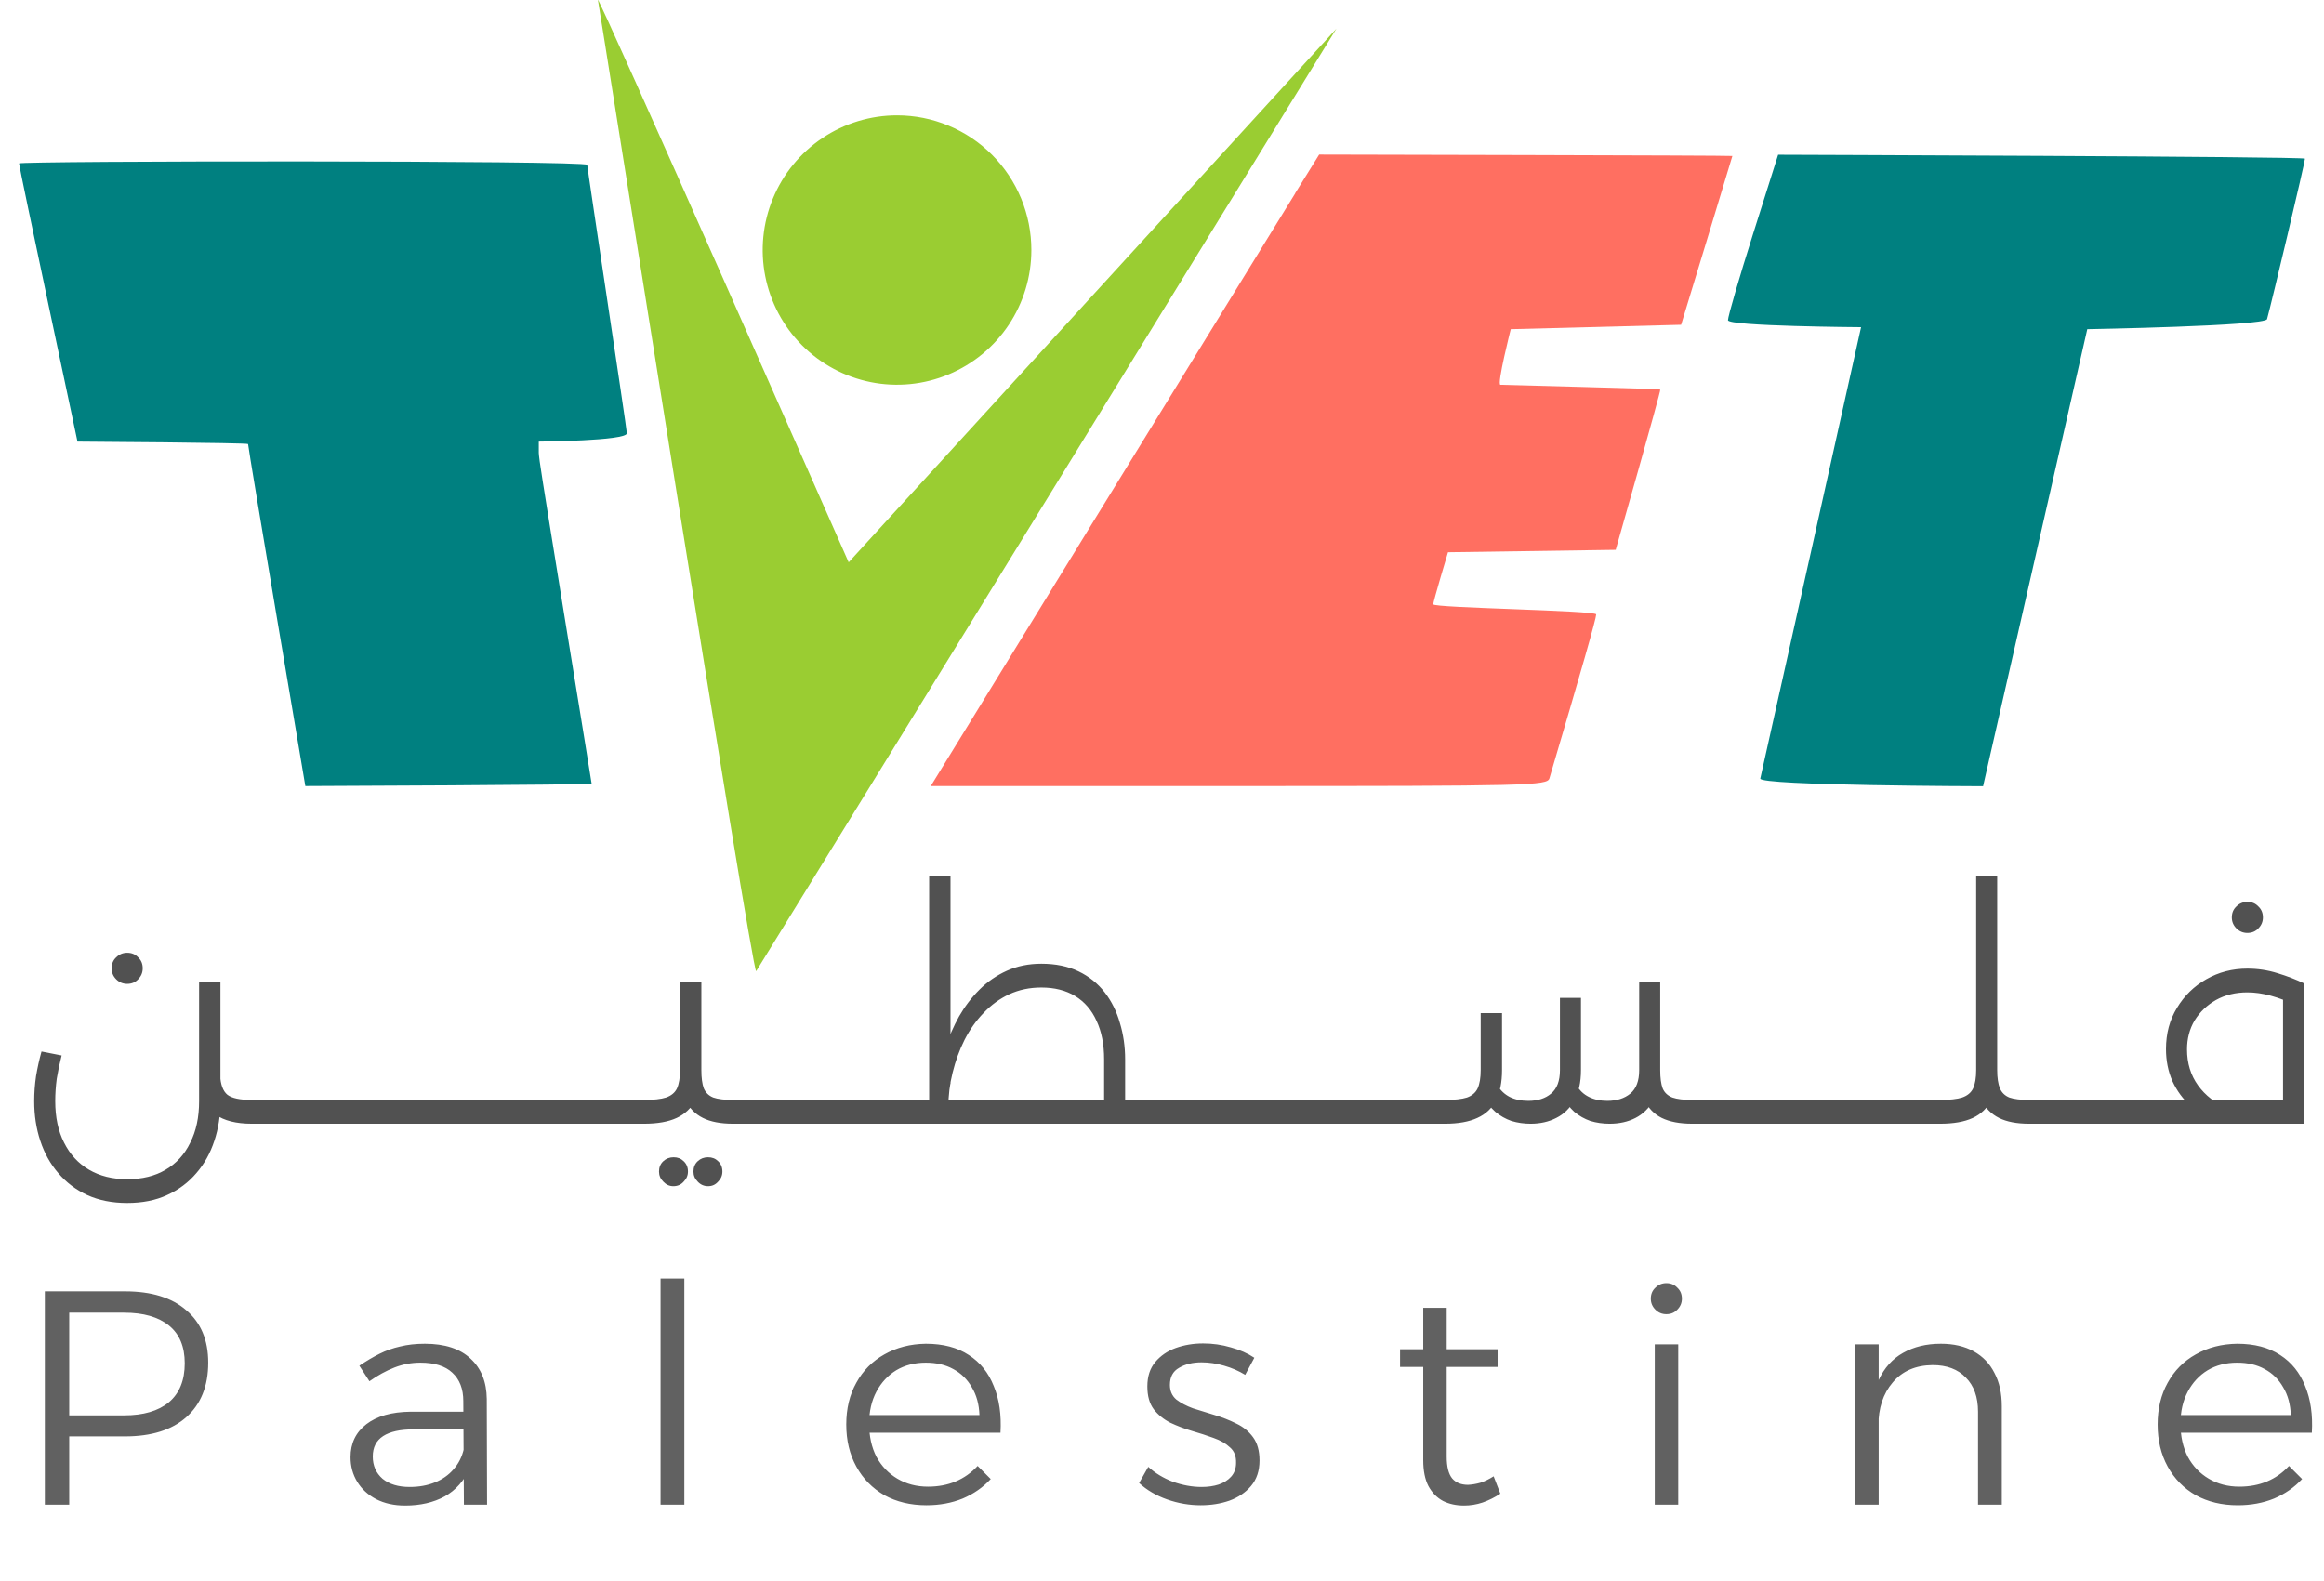 <svg width="122" height="83" viewBox="0 0 122 83" fill="none" xmlns="http://www.w3.org/2000/svg">
<g clip-path="url(#clip0_170_203)">
<path fill-rule="evenodd" clip-rule="evenodd" d="M54.142 13.128C54.142 14.527 53.728 15.894 52.953 17.057C52.178 18.22 51.077 19.126 49.788 19.662C48.499 20.197 47.081 20.337 45.714 20.064C44.346 19.791 43.089 19.117 42.103 18.128C41.117 17.138 40.445 15.878 40.173 14.506C39.901 13.134 40.041 11.712 40.576 10.42C41.11 9.128 42.014 8.024 43.174 7.247C44.334 6.47 45.698 6.056 47.092 6.056C48.018 6.056 48.935 6.239 49.791 6.595C50.646 6.95 51.423 7.471 52.078 8.128C52.733 8.784 53.252 9.564 53.606 10.422C53.96 11.28 54.142 12.199 54.142 13.128Z" fill="#9ACD32"/>
<path fill-rule="evenodd" clip-rule="evenodd" d="M31.388 -6.05155e-05C31.46 0.32 39.502 51.216 39.696 50.991C39.742 50.937 70.154 1.507 70.154 1.507L44.551 29.523C44.551 29.523 31.243 -0.633 31.388 -6.05155e-05Z" fill="#9ACD32"/>
<path fill-rule="evenodd" clip-rule="evenodd" d="M67.992 10.153C66.457 12.632 48.861 41.271 48.861 41.271H65.046C80.249 41.271 81.231 41.248 81.338 40.865C83.019 35.187 83.793 32.472 83.793 32.259C83.793 32.045 75.238 31.922 75.238 31.728C75.238 31.579 76.013 28.994 76.013 28.994L84.817 28.867C84.817 28.867 87.204 20.501 87.157 20.455C87.111 20.408 78.919 20.214 78.764 20.202C78.57 20.188 79.308 17.283 79.308 17.283L88.251 17.051C88.251 17.051 90.942 8.222 90.942 8.189C90.942 8.157 69.25 8.115 69.25 8.115L67.992 10.144" fill="#FF6F61"/>
<path fill-rule="evenodd" clip-rule="evenodd" d="M92.026 12.289C91.303 14.575 90.711 16.608 90.711 16.81C90.711 17.132 97.698 17.178 97.698 17.178C97.698 17.178 92.468 40.652 92.408 40.875C92.306 41.255 104.103 41.28 104.103 41.28L109.573 17.283C109.573 17.283 118.903 17.118 119.009 16.756C119.24 15.933 121 8.528 121 8.331C121 8.213 93.344 8.124 93.344 8.124L92.026 12.289Z" fill="#008080"/>
<path fill-rule="evenodd" clip-rule="evenodd" d="M1 8.579C1 8.762 4.068 23.186 4.068 23.186C4.068 23.186 13.023 23.244 13.023 23.314C13.023 23.536 16.029 41.271 16.029 41.271C16.029 41.271 31.058 41.215 31.058 41.144C31.058 41.072 28.498 25.472 28.334 24.241C28.302 23.993 28.283 23.833 28.283 23.777V23.186C28.283 23.186 32.907 23.149 32.907 22.75C32.907 22.518 30.827 8.825 30.827 8.655C30.827 8.412 1 8.444 1 8.579Z" fill="#008080"/>
</g>
<path d="M13.22 59C12.399 59 11.764 58.84 11.316 58.52C10.879 58.189 10.607 57.683 10.5 57L11.556 56.44C11.578 56.941 11.706 57.288 11.94 57.48C12.175 57.661 12.602 57.752 13.22 57.752H13.716V59H13.22ZM6.676 63.16C5.887 63.16 5.188 63.021 4.58 62.744C3.983 62.467 3.476 62.083 3.06 61.592C2.644 61.112 2.33 60.547 2.116 59.896C1.903 59.256 1.796 58.563 1.796 57.816C1.796 57.379 1.828 56.941 1.892 56.504C1.967 56.056 2.063 55.624 2.18 55.208L3.236 55.416C3.13 55.832 3.044 56.237 2.98 56.632C2.927 57.027 2.9 57.421 2.9 57.816C2.9 58.659 3.055 59.384 3.364 59.992C3.674 60.611 4.111 61.085 4.676 61.416C5.242 61.747 5.908 61.912 6.676 61.912C7.466 61.912 8.138 61.747 8.692 61.416C9.258 61.085 9.69 60.611 9.988 59.992C10.298 59.384 10.452 58.659 10.452 57.816V51.544H11.572V57.816C11.572 58.563 11.466 59.256 11.252 59.896C11.039 60.547 10.724 61.112 10.308 61.592C9.892 62.083 9.38 62.467 8.772 62.744C8.175 63.021 7.476 63.16 6.676 63.16ZM13.716 59V57.752C13.844 57.752 13.93 57.811 13.972 57.928C14.015 58.035 14.036 58.184 14.036 58.376C14.036 58.557 14.015 58.707 13.972 58.824C13.93 58.941 13.844 59 13.716 59ZM6.676 51.656C6.452 51.656 6.26 51.576 6.1 51.416C5.94 51.256 5.86 51.064 5.86 50.84C5.86 50.605 5.94 50.413 6.1 50.264C6.26 50.104 6.452 50.024 6.676 50.024C6.911 50.024 7.103 50.104 7.252 50.264C7.412 50.413 7.492 50.605 7.492 50.84C7.492 51.064 7.412 51.256 7.252 51.416C7.103 51.576 6.911 51.656 6.676 51.656ZM13.719 59V57.752H16.151V59H13.719ZM16.151 59V57.752C16.289 57.752 16.375 57.811 16.407 57.928C16.449 58.035 16.471 58.184 16.471 58.376C16.471 58.557 16.449 58.707 16.407 58.824C16.375 58.941 16.289 59 16.151 59ZM13.719 59C13.591 59 13.505 58.941 13.463 58.824C13.42 58.707 13.399 58.552 13.399 58.36C13.399 58.168 13.42 58.019 13.463 57.912C13.505 57.805 13.591 57.752 13.719 57.752V59ZM16.156 59V57.752H18.588V59H16.156ZM18.588 59V57.752C18.727 57.752 18.812 57.811 18.844 57.928C18.887 58.035 18.908 58.184 18.908 58.376C18.908 58.557 18.887 58.707 18.844 58.824C18.812 58.941 18.727 59 18.588 59ZM16.156 59C16.028 59 15.943 58.941 15.9 58.824C15.858 58.707 15.836 58.552 15.836 58.36C15.836 58.168 15.858 58.019 15.9 57.912C15.943 57.805 16.028 57.752 16.156 57.752V59ZM18.594 59V57.752H21.026V59H18.594ZM21.026 59V57.752C21.164 57.752 21.25 57.811 21.282 57.928C21.324 58.035 21.346 58.184 21.346 58.376C21.346 58.557 21.324 58.707 21.282 58.824C21.25 58.941 21.164 59 21.026 59ZM18.594 59C18.466 59 18.38 58.941 18.338 58.824C18.295 58.707 18.274 58.552 18.274 58.36C18.274 58.168 18.295 58.019 18.338 57.912C18.38 57.805 18.466 57.752 18.594 57.752V59ZM21.031 59V57.752H23.463V59H21.031ZM23.463 59V57.752C23.602 57.752 23.687 57.811 23.719 57.928C23.762 58.035 23.783 58.184 23.783 58.376C23.783 58.557 23.762 58.707 23.719 58.824C23.687 58.941 23.602 59 23.463 59ZM21.031 59C20.903 59 20.818 58.941 20.775 58.824C20.733 58.707 20.711 58.552 20.711 58.36C20.711 58.168 20.733 58.019 20.775 57.912C20.818 57.805 20.903 57.752 21.031 57.752V59ZM23.469 59V57.752H25.901V59H23.469ZM25.901 59V57.752C26.039 57.752 26.125 57.811 26.157 57.928C26.199 58.035 26.221 58.184 26.221 58.376C26.221 58.557 26.199 58.707 26.157 58.824C26.125 58.941 26.039 59 25.901 59ZM23.469 59C23.341 59 23.255 58.941 23.213 58.824C23.17 58.707 23.149 58.552 23.149 58.36C23.149 58.168 23.17 58.019 23.213 57.912C23.255 57.805 23.341 57.752 23.469 57.752V59ZM25.906 59V57.752H28.338V59H25.906ZM28.338 59V57.752C28.477 57.752 28.562 57.811 28.594 57.928C28.637 58.035 28.658 58.184 28.658 58.376C28.658 58.557 28.637 58.707 28.594 58.824C28.562 58.941 28.477 59 28.338 59ZM25.906 59C25.778 59 25.693 58.941 25.65 58.824C25.608 58.707 25.586 58.552 25.586 58.36C25.586 58.168 25.608 58.019 25.65 57.912C25.693 57.805 25.778 57.752 25.906 57.752V59ZM28.344 59V57.752H30.776V59H28.344ZM30.776 59V57.752C30.914 57.752 31 57.811 31.032 57.928C31.074 58.035 31.096 58.184 31.096 58.376C31.096 58.557 31.074 58.707 31.032 58.824C31 58.941 30.914 59 30.776 59ZM28.344 59C28.216 59 28.13 58.941 28.088 58.824C28.045 58.707 28.024 58.552 28.024 58.36C28.024 58.168 28.045 58.019 28.088 57.912C28.13 57.805 28.216 57.752 28.344 57.752V59ZM30.781 59V57.752H33.213V59H30.781ZM33.213 59V57.752C33.352 57.752 33.437 57.811 33.469 57.928C33.512 58.035 33.533 58.184 33.533 58.376C33.533 58.557 33.512 58.707 33.469 58.824C33.437 58.941 33.352 59 33.213 59ZM30.781 59C30.653 59 30.568 58.941 30.525 58.824C30.483 58.707 30.461 58.552 30.461 58.36C30.461 58.168 30.483 58.019 30.525 57.912C30.568 57.805 30.653 57.752 30.781 57.752V59ZM33.219 59V57.752H33.811C34.312 57.752 34.696 57.709 34.963 57.624C35.24 57.528 35.432 57.368 35.539 57.144C35.645 56.909 35.699 56.589 35.699 56.184V51.544H36.819V56.184C36.819 56.824 36.712 57.352 36.499 57.768C36.285 58.184 35.96 58.493 35.523 58.696C35.085 58.899 34.515 59 33.811 59H33.219ZM38.483 59C37.832 59 37.304 58.899 36.899 58.696C36.493 58.493 36.189 58.184 35.987 57.768C35.795 57.352 35.699 56.824 35.699 56.184H36.819C36.819 56.589 36.861 56.909 36.947 57.144C37.043 57.368 37.208 57.528 37.443 57.624C37.688 57.709 38.035 57.752 38.483 57.752H38.979V59H38.483ZM38.979 59V57.752C39.107 57.752 39.192 57.811 39.235 57.928C39.277 58.035 39.299 58.184 39.299 58.376C39.299 58.557 39.277 58.707 39.235 58.824C39.192 58.941 39.107 59 38.979 59ZM33.219 59C33.091 59 33.005 58.941 32.963 58.824C32.92 58.707 32.899 58.552 32.899 58.36C32.899 58.168 32.92 58.019 32.963 57.912C33.005 57.805 33.091 57.752 33.219 57.752V59ZM37.171 62.28C36.957 62.28 36.776 62.2 36.627 62.04C36.477 61.891 36.403 61.715 36.403 61.512C36.403 61.288 36.477 61.107 36.627 60.968C36.776 60.829 36.957 60.76 37.171 60.76C37.384 60.76 37.56 60.829 37.699 60.968C37.848 61.107 37.923 61.288 37.923 61.512C37.923 61.715 37.848 61.891 37.699 62.04C37.56 62.2 37.384 62.28 37.171 62.28ZM35.347 62.28C35.144 62.28 34.968 62.2 34.819 62.04C34.669 61.891 34.595 61.715 34.595 61.512C34.595 61.288 34.669 61.107 34.819 60.968C34.968 60.829 35.149 60.76 35.363 60.76C35.576 60.76 35.752 60.829 35.891 60.968C36.04 61.107 36.115 61.288 36.115 61.512C36.115 61.715 36.04 61.891 35.891 62.04C35.752 62.2 35.571 62.28 35.347 62.28ZM38.984 59V57.752H41.416V59H38.984ZM41.416 59V57.752C41.555 57.752 41.64 57.811 41.672 57.928C41.715 58.035 41.736 58.184 41.736 58.376C41.736 58.557 41.715 58.707 41.672 58.824C41.64 58.941 41.555 59 41.416 59ZM38.984 59C38.856 59 38.771 58.941 38.728 58.824C38.686 58.707 38.664 58.552 38.664 58.36C38.664 58.168 38.686 58.019 38.728 57.912C38.771 57.805 38.856 57.752 38.984 57.752V59ZM41.422 59V57.752H43.854V59H41.422ZM43.854 59V57.752C43.992 57.752 44.078 57.811 44.11 57.928C44.153 58.035 44.174 58.184 44.174 58.376C44.174 58.557 44.153 58.707 44.11 58.824C44.078 58.941 43.992 59 43.854 59ZM41.422 59C41.294 59 41.209 58.941 41.166 58.824C41.123 58.707 41.102 58.552 41.102 58.36C41.102 58.168 41.123 58.019 41.166 57.912C41.209 57.805 41.294 57.752 41.422 57.752V59ZM43.859 59V57.752H46.291V59H43.859ZM46.291 59V57.752C46.43 57.752 46.515 57.811 46.547 57.928C46.59 58.035 46.611 58.184 46.611 58.376C46.611 58.557 46.59 58.707 46.547 58.824C46.515 58.941 46.43 59 46.291 59ZM43.859 59C43.731 59 43.646 58.941 43.603 58.824C43.561 58.707 43.539 58.552 43.539 58.36C43.539 58.168 43.561 58.019 43.603 57.912C43.646 57.805 43.731 57.752 43.859 57.752V59ZM58.713 59V57.752H60.633V59H58.713ZM60.633 59V57.752C60.761 57.752 60.846 57.811 60.889 57.928C60.931 58.035 60.953 58.184 60.953 58.376C60.953 58.557 60.931 58.707 60.889 58.824C60.846 58.941 60.761 59 60.633 59ZM57.961 59V55.624C57.961 54.835 57.828 54.157 57.561 53.592C57.305 53.027 56.931 52.595 56.441 52.296C55.95 51.997 55.358 51.848 54.665 51.848C54.057 51.848 53.497 51.965 52.985 52.2C52.483 52.435 52.035 52.76 51.641 53.176C51.246 53.581 50.91 54.056 50.633 54.6C50.366 55.133 50.158 55.704 50.009 56.312C49.859 56.909 49.785 57.512 49.785 58.12H49.081C49.081 57.683 49.123 57.197 49.209 56.664C49.305 56.12 49.444 55.565 49.625 55C49.817 54.435 50.057 53.891 50.345 53.368C50.644 52.845 51.001 52.376 51.417 51.96C51.833 51.544 52.313 51.213 52.857 50.968C53.401 50.723 54.004 50.6 54.665 50.6C55.411 50.6 56.062 50.733 56.617 51C57.172 51.267 57.63 51.635 57.993 52.104C58.355 52.573 58.622 53.112 58.793 53.72C58.974 54.317 59.065 54.952 59.065 55.624V59H57.961ZM47.337 59V57.752H58.969V59H47.337ZM48.777 58.36V46.008H49.897V56.904L48.777 58.36ZM46.297 59C46.169 59 46.084 58.941 46.041 58.824C45.998 58.707 45.977 58.552 45.977 58.36C45.977 58.168 45.998 58.019 46.041 57.912C46.084 57.805 46.169 57.752 46.297 57.752V59ZM46.297 59V57.752H47.337V59H46.297ZM60.641 59V57.752H63.073V59H60.641ZM63.073 59V57.752C63.211 57.752 63.297 57.811 63.329 57.928C63.371 58.035 63.393 58.184 63.393 58.376C63.393 58.557 63.371 58.707 63.329 58.824C63.297 58.941 63.211 59 63.073 59ZM60.641 59C60.513 59 60.427 58.941 60.385 58.824C60.342 58.707 60.321 58.552 60.321 58.36C60.321 58.168 60.342 58.019 60.385 57.912C60.427 57.805 60.513 57.752 60.641 57.752V59ZM63.078 59V57.752H65.51V59H63.078ZM65.51 59V57.752C65.649 57.752 65.734 57.811 65.766 57.928C65.809 58.035 65.83 58.184 65.83 58.376C65.83 58.557 65.809 58.707 65.766 58.824C65.734 58.941 65.649 59 65.51 59ZM63.078 59C62.95 59 62.865 58.941 62.822 58.824C62.779 58.707 62.758 58.552 62.758 58.36C62.758 58.168 62.779 58.019 62.822 57.912C62.865 57.805 62.95 57.752 63.078 57.752V59ZM65.516 59V57.752H67.948V59H65.516ZM67.948 59V57.752C68.086 57.752 68.172 57.811 68.204 57.928C68.246 58.035 68.268 58.184 68.268 58.376C68.268 58.557 68.246 58.707 68.204 58.824C68.172 58.941 68.086 59 67.948 59ZM65.516 59C65.388 59 65.302 58.941 65.26 58.824C65.217 58.707 65.196 58.552 65.196 58.36C65.196 58.168 65.217 58.019 65.26 57.912C65.302 57.805 65.388 57.752 65.516 57.752V59ZM67.953 59V57.752H70.385V59H67.953ZM70.385 59V57.752C70.524 57.752 70.609 57.811 70.641 57.928C70.684 58.035 70.705 58.184 70.705 58.376C70.705 58.557 70.684 58.707 70.641 58.824C70.609 58.941 70.524 59 70.385 59ZM67.953 59C67.825 59 67.74 58.941 67.697 58.824C67.654 58.707 67.633 58.552 67.633 58.36C67.633 58.168 67.654 58.019 67.697 57.912C67.74 57.805 67.825 57.752 67.953 57.752V59ZM70.391 59V57.752H72.823V59H70.391ZM72.823 59V57.752C72.961 57.752 73.047 57.811 73.079 57.928C73.121 58.035 73.143 58.184 73.143 58.376C73.143 58.557 73.121 58.707 73.079 58.824C73.047 58.941 72.961 59 72.823 59ZM70.391 59C70.263 59 70.177 58.941 70.135 58.824C70.092 58.707 70.071 58.552 70.071 58.36C70.071 58.168 70.092 58.019 70.135 57.912C70.177 57.805 70.263 57.752 70.391 57.752V59ZM72.828 59V57.752H75.26V59H72.828ZM75.26 59V57.752C75.399 57.752 75.484 57.811 75.516 57.928C75.559 58.035 75.58 58.184 75.58 58.376C75.58 58.557 75.559 58.707 75.516 58.824C75.484 58.941 75.399 59 75.26 59ZM72.828 59C72.7 59 72.615 58.941 72.572 58.824C72.529 58.707 72.508 58.552 72.508 58.36C72.508 58.168 72.529 58.019 72.572 57.912C72.615 57.805 72.7 57.752 72.828 57.752V59ZM88.834 59C88.183 59 87.65 58.899 87.234 58.696C86.828 58.493 86.53 58.184 86.338 57.768C86.146 57.352 86.05 56.824 86.05 56.184H87.154C87.154 56.589 87.196 56.909 87.282 57.144C87.378 57.368 87.548 57.528 87.794 57.624C88.039 57.709 88.386 57.752 88.834 57.752H89.33V59H88.834ZM75.266 59C75.138 59 75.052 58.941 75.01 58.824C74.967 58.707 74.946 58.552 74.946 58.36C74.946 58.168 74.967 58.019 75.01 57.912C75.052 57.805 75.138 57.752 75.266 57.752V59ZM84.498 59C84.146 59 83.81 58.952 83.49 58.856C83.18 58.749 82.898 58.589 82.642 58.376C82.396 58.152 82.188 57.869 82.018 57.528L82.77 56.984C82.919 57.251 83.132 57.453 83.41 57.592C83.687 57.731 84.007 57.8 84.37 57.8C84.871 57.8 85.276 57.672 85.586 57.416C85.895 57.16 86.05 56.749 86.05 56.184V51.544H87.154V56.184C87.154 56.824 87.036 57.352 86.802 57.768C86.567 58.184 86.252 58.493 85.858 58.696C85.463 58.899 85.01 59 84.498 59ZM75.266 59V57.752H75.858C76.359 57.752 76.743 57.709 77.01 57.624C77.276 57.528 77.463 57.368 77.57 57.144C77.676 56.909 77.73 56.589 77.73 56.184V53.192H78.85V56.184C78.85 56.824 78.743 57.352 78.53 57.768C78.327 58.184 78.002 58.493 77.554 58.696C77.116 58.899 76.551 59 75.858 59H75.266ZM80.354 59C80.002 59 79.666 58.952 79.346 58.856C79.036 58.749 78.754 58.589 78.498 58.376C78.242 58.152 78.034 57.869 77.874 57.528L78.61 56.984C78.77 57.251 78.983 57.453 79.25 57.592C79.527 57.731 79.852 57.8 80.226 57.8C80.727 57.8 81.127 57.672 81.426 57.416C81.735 57.16 81.89 56.749 81.89 56.184V52.392H82.994V56.184C82.994 56.824 82.876 57.352 82.642 57.768C82.418 58.184 82.103 58.493 81.698 58.696C81.303 58.899 80.855 59 80.354 59ZM89.33 59V57.752C89.458 57.752 89.543 57.811 89.586 57.928C89.628 58.035 89.65 58.184 89.65 58.376C89.65 58.557 89.628 58.707 89.586 58.824C89.543 58.941 89.458 59 89.33 59ZM89.328 59V57.752H91.76V59H89.328ZM91.76 59V57.752C91.899 57.752 91.984 57.811 92.016 57.928C92.059 58.035 92.08 58.184 92.08 58.376C92.08 58.557 92.059 58.707 92.016 58.824C91.984 58.941 91.899 59 91.76 59ZM89.328 59C89.2 59 89.115 58.941 89.072 58.824C89.029 58.707 89.008 58.552 89.008 58.36C89.008 58.168 89.029 58.019 89.072 57.912C89.115 57.805 89.2 57.752 89.328 57.752V59ZM91.766 59V57.752H94.198V59H91.766ZM94.198 59V57.752C94.336 57.752 94.422 57.811 94.454 57.928C94.496 58.035 94.518 58.184 94.518 58.376C94.518 58.557 94.496 58.707 94.454 58.824C94.422 58.941 94.336 59 94.198 59ZM91.766 59C91.638 59 91.552 58.941 91.51 58.824C91.467 58.707 91.446 58.552 91.446 58.36C91.446 58.168 91.467 58.019 91.51 57.912C91.552 57.805 91.638 57.752 91.766 57.752V59ZM94.203 59V57.752H96.635V59H94.203ZM96.635 59V57.752C96.774 57.752 96.859 57.811 96.891 57.928C96.934 58.035 96.955 58.184 96.955 58.376C96.955 58.557 96.934 58.707 96.891 58.824C96.859 58.941 96.774 59 96.635 59ZM94.203 59C94.075 59 93.99 58.941 93.947 58.824C93.904 58.707 93.883 58.552 93.883 58.36C93.883 58.168 93.904 58.019 93.947 57.912C93.99 57.805 94.075 57.752 94.203 57.752V59ZM96.641 59V57.752H99.073V59H96.641ZM99.073 59V57.752C99.211 57.752 99.297 57.811 99.329 57.928C99.371 58.035 99.393 58.184 99.393 58.376C99.393 58.557 99.371 58.707 99.329 58.824C99.297 58.941 99.211 59 99.073 59ZM96.641 59C96.513 59 96.427 58.941 96.385 58.824C96.342 58.707 96.321 58.552 96.321 58.36C96.321 58.168 96.342 58.019 96.385 57.912C96.427 57.805 96.513 57.752 96.641 57.752V59ZM99.078 59V57.752H101.51V59H99.078ZM101.51 59V57.752C101.649 57.752 101.734 57.811 101.766 57.928C101.809 58.035 101.83 58.184 101.83 58.376C101.83 58.557 101.809 58.707 101.766 58.824C101.734 58.941 101.649 59 101.51 59ZM99.078 59C98.95 59 98.865 58.941 98.822 58.824C98.779 58.707 98.758 58.552 98.758 58.36C98.758 58.168 98.779 58.019 98.822 57.912C98.865 57.805 98.95 57.752 99.078 57.752V59ZM101.516 59V57.752H101.852C102.353 57.752 102.737 57.709 103.004 57.624C103.281 57.528 103.473 57.368 103.58 57.144C103.686 56.909 103.74 56.589 103.74 56.184V46.008H104.844V56.184C104.844 56.824 104.737 57.352 104.524 57.768C104.321 58.184 104.001 58.493 103.564 58.696C103.126 58.899 102.556 59 101.852 59H101.516ZM106.524 59C105.873 59 105.345 58.899 104.94 58.696C104.534 58.493 104.23 58.184 104.028 57.768C103.836 57.352 103.74 56.824 103.74 56.184H104.844C104.844 56.589 104.892 56.909 104.988 57.144C105.084 57.368 105.249 57.528 105.484 57.624C105.729 57.709 106.076 57.752 106.524 57.752H106.748V59H106.524ZM106.748 59V57.752C106.886 57.752 106.972 57.811 107.004 57.928C107.046 58.035 107.068 58.184 107.068 58.376C107.068 58.557 107.046 58.707 107.004 58.824C106.972 58.941 106.886 59 106.748 59ZM101.516 59C101.388 59 101.302 58.941 101.26 58.824C101.217 58.707 101.196 58.552 101.196 58.36C101.196 58.168 101.217 58.019 101.26 57.912C101.302 57.805 101.388 57.752 101.516 57.752V59ZM106.75 59V57.752H109.182V59H106.75ZM109.182 59V57.752C109.321 57.752 109.406 57.811 109.438 57.928C109.481 58.035 109.502 58.184 109.502 58.376C109.502 58.557 109.481 58.707 109.438 58.824C109.406 58.941 109.321 59 109.182 59ZM106.75 59C106.622 59 106.537 58.941 106.494 58.824C106.451 58.707 106.43 58.552 106.43 58.36C106.43 58.168 106.451 58.019 106.494 57.912C106.537 57.805 106.622 57.752 106.75 57.752V59ZM109.188 59V57.752H111.62V59H109.188ZM111.62 59V57.752C111.758 57.752 111.844 57.811 111.876 57.928C111.918 58.035 111.94 58.184 111.94 58.376C111.94 58.557 111.918 58.707 111.876 58.824C111.844 58.941 111.758 59 111.62 59ZM109.188 59C109.059 59 108.974 58.941 108.931 58.824C108.889 58.707 108.867 58.552 108.867 58.36C108.867 58.168 108.889 58.019 108.931 57.912C108.974 57.805 109.059 57.752 109.188 57.752V59ZM111.625 59V57.752H119.849V51.64H120.969V59H111.625ZM116.441 58.936C115.908 58.733 115.433 58.451 115.017 58.088C114.601 57.715 114.276 57.272 114.041 56.76C113.817 56.248 113.705 55.688 113.705 55.08C113.705 54.269 113.897 53.549 114.281 52.92C114.665 52.28 115.177 51.779 115.817 51.416C116.468 51.043 117.188 50.856 117.977 50.856C118.521 50.856 119.049 50.936 119.561 51.096C120.084 51.256 120.553 51.437 120.969 51.64L120.473 52.76C120.057 52.557 119.636 52.397 119.209 52.28C118.782 52.163 118.372 52.104 117.977 52.104C117.358 52.104 116.809 52.237 116.329 52.504C115.86 52.771 115.486 53.128 115.209 53.576C114.942 54.024 114.809 54.531 114.809 55.096C114.809 55.821 115.001 56.451 115.385 56.984C115.769 57.517 116.292 57.923 116.953 58.2L116.441 58.936ZM111.625 59C111.497 59 111.412 58.941 111.369 58.824C111.326 58.707 111.305 58.552 111.305 58.36C111.305 58.168 111.326 58.019 111.369 57.912C111.412 57.805 111.497 57.752 111.625 57.752V59ZM117.977 48.984C117.753 48.984 117.561 48.904 117.401 48.744C117.241 48.584 117.161 48.392 117.161 48.168C117.161 47.933 117.241 47.741 117.401 47.592C117.561 47.432 117.753 47.352 117.977 47.352C118.212 47.352 118.404 47.432 118.553 47.592C118.713 47.741 118.793 47.933 118.793 48.168C118.793 48.392 118.713 48.584 118.553 48.744C118.404 48.904 118.212 48.984 117.977 48.984Z" fill="#515151"/>
<path d="M6.562 67.8C7.949 67.8 9.021 68.131 9.778 68.792C10.546 69.443 10.93 70.36 10.93 71.544C10.93 72.771 10.546 73.725 9.778 74.408C9.021 75.08 7.949 75.416 6.562 75.416H3.074L3.634 74.856V79H2.354V67.8H6.562ZM6.514 74.312C7.527 74.312 8.311 74.083 8.866 73.624C9.421 73.155 9.698 72.472 9.698 71.576C9.698 70.701 9.421 70.04 8.866 69.592C8.311 69.144 7.527 68.92 6.514 68.92H3.074L3.634 68.36V74.872L3.074 74.312H6.514ZM21.713 75.048C21.009 75.048 20.476 75.165 20.113 75.4C19.751 75.635 19.569 75.992 19.569 76.472C19.569 76.952 19.74 77.341 20.081 77.64C20.433 77.928 20.908 78.072 21.505 78.072C21.996 78.072 22.439 77.992 22.833 77.832C23.228 77.672 23.553 77.443 23.809 77.144C24.076 76.845 24.257 76.483 24.353 76.056L24.673 77.064C24.375 77.736 23.932 78.237 23.345 78.568C22.759 78.888 22.065 79.048 21.265 79.048C20.689 79.048 20.183 78.936 19.745 78.712C19.319 78.488 18.988 78.184 18.753 77.8C18.519 77.416 18.401 76.984 18.401 76.504C18.401 75.779 18.679 75.203 19.233 74.776C19.788 74.349 20.561 74.131 21.553 74.12H24.545V75.048H21.713ZM24.321 73.56C24.321 72.92 24.129 72.424 23.745 72.072C23.372 71.72 22.812 71.544 22.065 71.544C21.596 71.544 21.143 71.629 20.705 71.8C20.268 71.971 19.831 72.211 19.393 72.52L18.865 71.704C19.228 71.459 19.58 71.251 19.921 71.08C20.263 70.909 20.625 70.781 21.009 70.696C21.393 70.6 21.825 70.552 22.305 70.552C23.351 70.552 24.151 70.813 24.705 71.336C25.26 71.848 25.543 72.552 25.553 73.448L25.569 79H24.353L24.321 73.56ZM34.676 67.128H35.924V79H34.676V67.128ZM51.417 74.296C51.396 73.731 51.263 73.245 51.017 72.84C50.782 72.424 50.457 72.104 50.041 71.88C49.636 71.656 49.156 71.544 48.601 71.544C48.014 71.544 47.497 71.677 47.049 71.944C46.612 72.211 46.265 72.584 46.009 73.064C45.753 73.544 45.625 74.104 45.625 74.744C45.625 75.405 45.753 75.987 46.009 76.488C46.276 76.979 46.644 77.363 47.113 77.64C47.583 77.917 48.116 78.056 48.713 78.056C49.78 78.056 50.649 77.693 51.321 76.968L52.009 77.656C51.604 78.093 51.113 78.435 50.537 78.68C49.961 78.915 49.327 79.032 48.633 79.032C47.801 79.032 47.065 78.856 46.425 78.504C45.796 78.141 45.305 77.64 44.953 77C44.601 76.36 44.425 75.624 44.425 74.792C44.425 73.96 44.601 73.229 44.953 72.6C45.305 71.96 45.796 71.464 46.425 71.112C47.065 70.749 47.791 70.563 48.601 70.552C49.508 70.552 50.26 70.749 50.857 71.144C51.455 71.528 51.892 72.072 52.169 72.776C52.457 73.469 52.575 74.285 52.521 75.224H45.401V74.296H51.417ZM65.367 72.184C65.037 71.981 64.669 71.821 64.263 71.704C63.858 71.587 63.463 71.528 63.079 71.528C62.61 71.528 62.215 71.624 61.895 71.816C61.575 71.997 61.415 72.296 61.415 72.712C61.415 73.032 61.527 73.288 61.751 73.48C61.986 73.661 62.279 73.816 62.631 73.944C62.994 74.061 63.373 74.179 63.767 74.296C64.162 74.413 64.541 74.563 64.903 74.744C65.266 74.915 65.559 75.155 65.783 75.464C66.007 75.773 66.119 76.179 66.119 76.68C66.119 77.224 65.97 77.672 65.671 78.024C65.383 78.365 65.005 78.621 64.535 78.792C64.077 78.952 63.575 79.032 63.031 79.032C62.434 79.032 61.847 78.931 61.271 78.728C60.695 78.525 60.205 78.237 59.799 77.864L60.279 77.016C60.642 77.347 61.074 77.608 61.575 77.8C62.087 77.981 62.589 78.072 63.079 78.072C63.41 78.072 63.709 78.029 63.975 77.944C64.253 77.848 64.471 77.709 64.631 77.528C64.802 77.336 64.887 77.096 64.887 76.808C64.898 76.456 64.791 76.184 64.567 75.992C64.354 75.789 64.066 75.624 63.703 75.496C63.351 75.368 62.973 75.245 62.567 75.128C62.173 75.011 61.794 74.867 61.431 74.696C61.079 74.515 60.791 74.28 60.567 73.992C60.343 73.693 60.231 73.293 60.231 72.792C60.231 72.269 60.37 71.843 60.647 71.512C60.925 71.181 61.282 70.936 61.719 70.776C62.167 70.616 62.647 70.536 63.159 70.536C63.661 70.536 64.146 70.605 64.615 70.744C65.085 70.872 65.495 71.053 65.847 71.288L65.367 72.184ZM75.945 76.472C75.945 77.005 76.041 77.389 76.233 77.624C76.425 77.848 76.703 77.96 77.065 77.96C77.279 77.949 77.497 77.912 77.721 77.848C77.945 77.773 78.175 77.661 78.409 77.512L78.761 78.424C78.473 78.616 78.164 78.771 77.833 78.888C77.513 78.995 77.188 79.048 76.857 79.048C76.441 79.048 76.073 78.968 75.753 78.808C75.433 78.637 75.177 78.376 74.985 78.024C74.804 77.672 74.713 77.219 74.713 76.664V68.664H75.945V76.472ZM73.497 70.84H78.617V71.768H73.497V70.84ZM86.868 70.584H88.1V79H86.868V70.584ZM87.476 67.368C87.711 67.368 87.903 67.448 88.052 67.608C88.212 67.757 88.292 67.949 88.292 68.184C88.292 68.408 88.212 68.6 88.052 68.76C87.903 68.92 87.711 69 87.476 69C87.252 69 87.06 68.92 86.9 68.76C86.74 68.6 86.66 68.408 86.66 68.184C86.66 67.949 86.74 67.757 86.9 67.608C87.06 67.448 87.252 67.368 87.476 67.368ZM103.838 74.12C103.838 73.352 103.624 72.755 103.198 72.328C102.782 71.891 102.2 71.672 101.454 71.672C100.558 71.683 99.859 71.987 99.358 72.584C98.856 73.171 98.606 73.933 98.606 74.872H98.174C98.174 73.891 98.323 73.085 98.622 72.456C98.92 71.816 99.347 71.341 99.902 71.032C100.467 70.712 101.128 70.552 101.886 70.552C102.558 70.552 103.134 70.685 103.614 70.952C104.094 71.219 104.456 71.597 104.702 72.088C104.958 72.568 105.086 73.149 105.086 73.832V79H103.838V74.12ZM97.374 70.584H98.622V79H97.374V70.584ZM120.258 74.296C120.236 73.731 120.103 73.245 119.858 72.84C119.623 72.424 119.298 72.104 118.882 71.88C118.476 71.656 117.996 71.544 117.442 71.544C116.855 71.544 116.338 71.677 115.89 71.944C115.452 72.211 115.106 72.584 114.85 73.064C114.594 73.544 114.466 74.104 114.466 74.744C114.466 75.405 114.594 75.987 114.85 76.488C115.116 76.979 115.484 77.363 115.954 77.64C116.423 77.917 116.956 78.056 117.554 78.056C118.62 78.056 119.49 77.693 120.162 76.968L120.85 77.656C120.444 78.093 119.954 78.435 119.378 78.68C118.802 78.915 118.167 79.032 117.474 79.032C116.642 79.032 115.906 78.856 115.266 78.504C114.636 78.141 114.146 77.64 113.794 77C113.442 76.36 113.266 75.624 113.266 74.792C113.266 73.96 113.442 73.229 113.794 72.6C114.146 71.96 114.636 71.464 115.266 71.112C115.906 70.749 116.631 70.563 117.442 70.552C118.348 70.552 119.1 70.749 119.698 71.144C120.295 71.528 120.732 72.072 121.01 72.776C121.298 73.469 121.415 74.285 121.362 75.224H114.242V74.296H120.258Z" fill="#616161"/>
<defs>
<clipPath id="clip0_170_203">
<rect width="120" height="51" fill="white" transform="translate(1)"/>
</clipPath>
</defs>
</svg>
